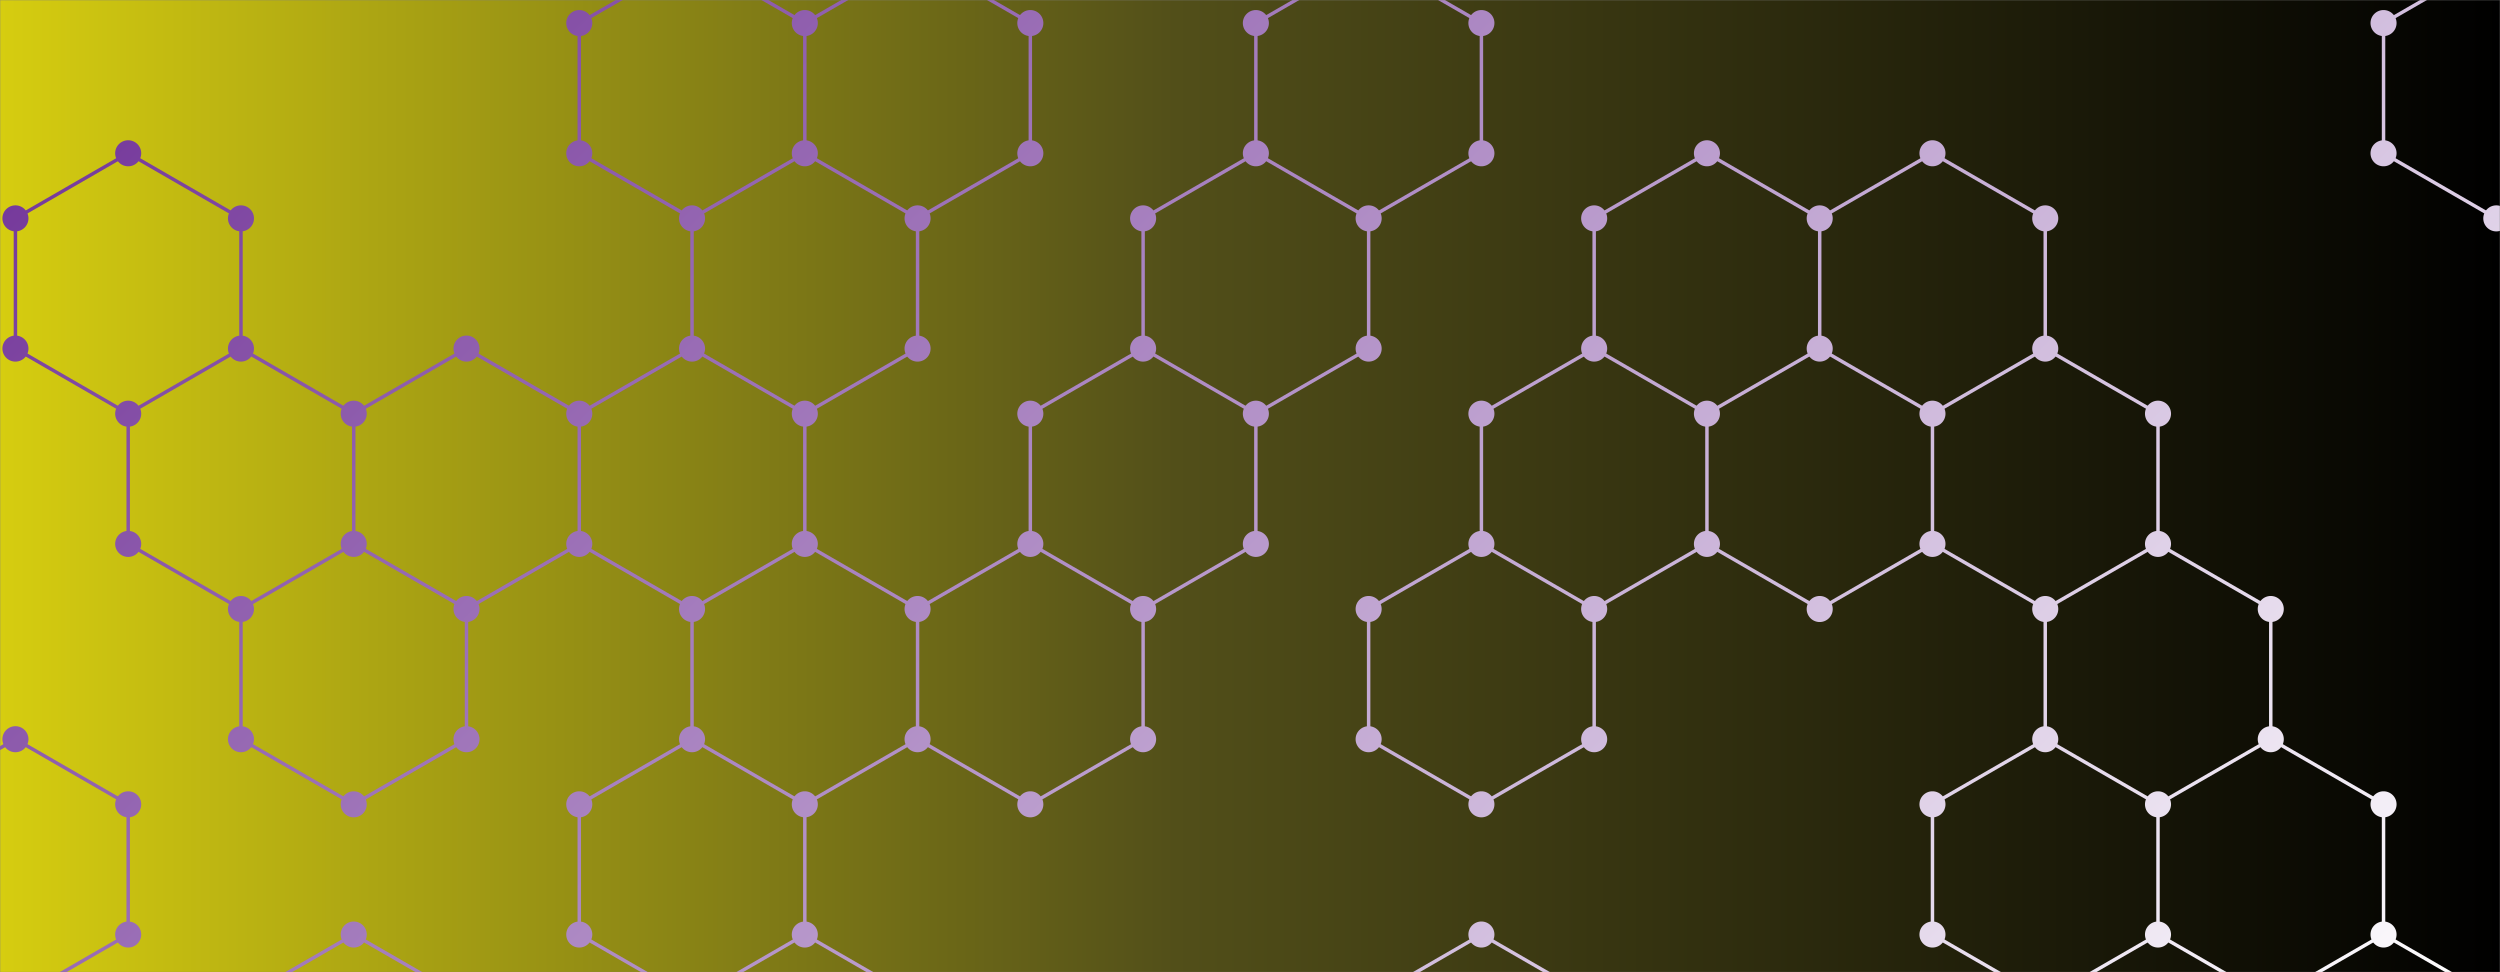 <svg xmlns="http://www.w3.org/2000/svg" version="1.1" xmlns:xlink="http://www.w3.org/1999/xlink" xmlns:svgjs="http://svgjs.com/svgjs" width="1440" height="560" preserveAspectRatio="none" viewBox="0 0 1440 560"><rect x="0" y="0" width="1440" height="560" fill="#808080" stroke="none"/><g mask="url(&quot;#SvgjsMask4464&quot;)" fill="none"><rect width="1440" height="560" x="0" y="0" fill="url(#SvgjsLinearGradient4465)"></rect><path d="M73.84 88.29L138.8 125.79L138.8 200.79L73.84 238.29L8.89 200.79L8.89 125.79zM8.89 425.79L73.84 463.29L73.84 538.29L8.89 575.79L-56.06 538.29L-56.06 463.29zM138.8 200.79L203.75 238.29L203.75 313.29L138.8 350.79L73.84 313.29L73.84 238.29zM203.75 313.29L268.7 350.79L268.7 425.79L203.75 463.29L138.8 425.79L138.8 350.79zM203.75 538.29L268.7 575.79L268.7 650.79L203.75 688.29L138.8 650.79L138.8 575.79zM268.7 200.79L333.66 238.29L333.66 313.29L268.7 350.79L203.75 313.29L203.75 238.29zM398.61 -24.21L463.57 13.29L463.57 88.29L398.61 125.79L333.66 88.29L333.66 13.29zM463.57 88.29L528.52 125.79L528.52 200.79L463.57 238.29L398.61 200.79L398.61 125.79zM398.61 200.79L463.57 238.29L463.57 313.29L398.61 350.79L333.66 313.29L333.66 238.29zM463.57 313.29L528.52 350.79L528.52 425.79L463.57 463.29L398.61 425.79L398.61 350.79zM398.61 425.79L463.57 463.29L463.57 538.29L398.61 575.79L333.66 538.29L333.66 463.29zM463.57 538.29L528.52 575.79L528.52 650.79L463.57 688.29L398.61 650.79L398.61 575.79zM528.52 -24.21L593.47 13.29L593.47 88.29L528.52 125.79L463.57 88.29L463.57 13.29zM593.47 313.29L658.43 350.79L658.43 425.79L593.47 463.29L528.52 425.79L528.52 350.79zM723.38 88.29L788.34 125.79L788.34 200.79L723.38 238.29L658.43 200.79L658.43 125.79zM658.43 200.79L723.38 238.29L723.38 313.29L658.43 350.79L593.47 313.29L593.47 238.29zM788.33 -24.21L853.29 13.29L853.29 88.29L788.33 125.79L723.38 88.29L723.38 13.29zM853.29 313.29L918.24 350.79L918.24 425.79L853.29 463.29L788.33 425.79L788.33 350.79zM853.29 538.29L918.24 575.79L918.24 650.79L853.29 688.29L788.33 650.79L788.33 575.79zM983.2 88.29L1048.15 125.79L1048.15 200.79L983.2 238.29L918.24 200.79L918.24 125.79zM918.24 200.79L983.2 238.29L983.2 313.29L918.24 350.79L853.29 313.29L853.29 238.29zM1113.1 88.29L1178.06 125.79L1178.06 200.79L1113.1 238.29L1048.15 200.79L1048.15 125.79zM1048.15 200.79L1113.1 238.29L1113.1 313.29L1048.15 350.79L983.2 313.29L983.2 238.29zM1178.06 200.79L1243.01 238.29L1243.01 313.29L1178.06 350.79L1113.1 313.29L1113.1 238.29zM1243.01 313.29L1307.96 350.79L1307.96 425.79L1243.01 463.29L1178.06 425.79L1178.06 350.79zM1178.06 425.79L1243.01 463.29L1243.01 538.29L1178.06 575.79L1113.1 538.29L1113.1 463.29zM1243.01 538.29L1307.96 575.79L1307.96 650.79L1243.01 688.29L1178.06 650.79L1178.06 575.79zM1307.97 425.79L1372.92 463.29L1372.92 538.29L1307.97 575.79L1243.01 538.29L1243.01 463.29zM1372.92 538.29L1437.87 575.79L1437.87 650.79L1372.92 688.29L1307.97 650.79L1307.97 575.79zM1437.87 -24.21L1502.83 13.29L1502.83 88.29L1437.87 125.79L1372.92 88.29L1372.92 13.29zM1502.83 538.29L1567.78 575.79L1567.78 650.79L1502.83 688.29L1437.87 650.79L1437.87 575.79z" stroke="url(#SvgjsLinearGradient4466)" stroke-width="2"></path><path d="M66.34 88.29 a7.5 7.5 0 1 0 15 0 a7.5 7.5 0 1 0 -15 0zM131.3 125.79 a7.5 7.5 0 1 0 15 0 a7.5 7.5 0 1 0 -15 0zM131.3 200.79 a7.5 7.5 0 1 0 15 0 a7.5 7.5 0 1 0 -15 0zM66.34 238.29 a7.5 7.5 0 1 0 15 0 a7.5 7.5 0 1 0 -15 0zM1.39 200.79 a7.5 7.5 0 1 0 15 0 a7.5 7.5 0 1 0 -15 0zM1.39 125.79 a7.5 7.5 0 1 0 15 0 a7.5 7.5 0 1 0 -15 0zM1.39 425.79 a7.5 7.5 0 1 0 15 0 a7.5 7.5 0 1 0 -15 0zM66.34 463.29 a7.5 7.5 0 1 0 15 0 a7.5 7.5 0 1 0 -15 0zM66.34 538.29 a7.5 7.5 0 1 0 15 0 a7.5 7.5 0 1 0 -15 0zM1.39 575.79 a7.5 7.5 0 1 0 15 0 a7.5 7.5 0 1 0 -15 0zM-63.56 538.29 a7.5 7.5 0 1 0 15 0 a7.5 7.5 0 1 0 -15 0zM-63.56 463.29 a7.5 7.5 0 1 0 15 0 a7.5 7.5 0 1 0 -15 0zM196.25 238.29 a7.5 7.5 0 1 0 15 0 a7.5 7.5 0 1 0 -15 0zM196.25 313.29 a7.5 7.5 0 1 0 15 0 a7.5 7.5 0 1 0 -15 0zM131.3 350.79 a7.5 7.5 0 1 0 15 0 a7.5 7.5 0 1 0 -15 0zM66.34 313.29 a7.5 7.5 0 1 0 15 0 a7.5 7.5 0 1 0 -15 0zM261.2 350.79 a7.5 7.5 0 1 0 15 0 a7.5 7.5 0 1 0 -15 0zM261.2 425.79 a7.5 7.5 0 1 0 15 0 a7.5 7.5 0 1 0 -15 0zM196.25 463.29 a7.5 7.5 0 1 0 15 0 a7.5 7.5 0 1 0 -15 0zM131.3 425.79 a7.5 7.5 0 1 0 15 0 a7.5 7.5 0 1 0 -15 0zM196.25 538.29 a7.5 7.5 0 1 0 15 0 a7.5 7.5 0 1 0 -15 0zM261.2 575.79 a7.5 7.5 0 1 0 15 0 a7.5 7.5 0 1 0 -15 0zM261.2 650.79 a7.5 7.5 0 1 0 15 0 a7.5 7.5 0 1 0 -15 0zM196.25 688.29 a7.5 7.5 0 1 0 15 0 a7.5 7.5 0 1 0 -15 0zM131.3 650.79 a7.5 7.5 0 1 0 15 0 a7.5 7.5 0 1 0 -15 0zM131.3 575.79 a7.5 7.5 0 1 0 15 0 a7.5 7.5 0 1 0 -15 0zM261.2 200.79 a7.5 7.5 0 1 0 15 0 a7.5 7.5 0 1 0 -15 0zM326.16 238.29 a7.5 7.5 0 1 0 15 0 a7.5 7.5 0 1 0 -15 0zM326.16 313.29 a7.5 7.5 0 1 0 15 0 a7.5 7.5 0 1 0 -15 0zM391.11 -24.21 a7.5 7.5 0 1 0 15 0 a7.5 7.5 0 1 0 -15 0zM456.07 13.29 a7.5 7.5 0 1 0 15 0 a7.5 7.5 0 1 0 -15 0zM456.07 88.29 a7.5 7.5 0 1 0 15 0 a7.5 7.5 0 1 0 -15 0zM391.11 125.79 a7.5 7.5 0 1 0 15 0 a7.5 7.5 0 1 0 -15 0zM326.16 88.29 a7.5 7.5 0 1 0 15 0 a7.5 7.5 0 1 0 -15 0zM326.16 13.29 a7.5 7.5 0 1 0 15 0 a7.5 7.5 0 1 0 -15 0zM521.02 125.79 a7.5 7.5 0 1 0 15 0 a7.5 7.5 0 1 0 -15 0zM521.02 200.79 a7.5 7.5 0 1 0 15 0 a7.5 7.5 0 1 0 -15 0zM456.07 238.29 a7.5 7.5 0 1 0 15 0 a7.5 7.5 0 1 0 -15 0zM391.11 200.79 a7.5 7.5 0 1 0 15 0 a7.5 7.5 0 1 0 -15 0zM456.07 313.29 a7.5 7.5 0 1 0 15 0 a7.5 7.5 0 1 0 -15 0zM391.11 350.79 a7.5 7.5 0 1 0 15 0 a7.5 7.5 0 1 0 -15 0zM521.02 350.79 a7.5 7.5 0 1 0 15 0 a7.5 7.5 0 1 0 -15 0zM521.02 425.79 a7.5 7.5 0 1 0 15 0 a7.5 7.5 0 1 0 -15 0zM456.07 463.29 a7.5 7.5 0 1 0 15 0 a7.5 7.5 0 1 0 -15 0zM391.11 425.79 a7.5 7.5 0 1 0 15 0 a7.5 7.5 0 1 0 -15 0zM456.07 538.29 a7.5 7.5 0 1 0 15 0 a7.5 7.5 0 1 0 -15 0zM391.11 575.79 a7.5 7.5 0 1 0 15 0 a7.5 7.5 0 1 0 -15 0zM326.16 538.29 a7.5 7.5 0 1 0 15 0 a7.5 7.5 0 1 0 -15 0zM326.16 463.29 a7.5 7.5 0 1 0 15 0 a7.5 7.5 0 1 0 -15 0zM521.02 575.79 a7.5 7.5 0 1 0 15 0 a7.5 7.5 0 1 0 -15 0zM521.02 650.79 a7.5 7.5 0 1 0 15 0 a7.5 7.5 0 1 0 -15 0zM456.07 688.29 a7.5 7.5 0 1 0 15 0 a7.5 7.5 0 1 0 -15 0zM391.11 650.79 a7.5 7.5 0 1 0 15 0 a7.5 7.5 0 1 0 -15 0zM521.02 -24.21 a7.5 7.5 0 1 0 15 0 a7.5 7.5 0 1 0 -15 0zM585.97 13.29 a7.5 7.5 0 1 0 15 0 a7.5 7.5 0 1 0 -15 0zM585.97 88.29 a7.5 7.5 0 1 0 15 0 a7.5 7.5 0 1 0 -15 0zM585.97 313.29 a7.5 7.5 0 1 0 15 0 a7.5 7.5 0 1 0 -15 0zM650.93 350.79 a7.5 7.5 0 1 0 15 0 a7.5 7.5 0 1 0 -15 0zM650.93 425.79 a7.5 7.5 0 1 0 15 0 a7.5 7.5 0 1 0 -15 0zM585.97 463.29 a7.5 7.5 0 1 0 15 0 a7.5 7.5 0 1 0 -15 0zM715.88 88.29 a7.5 7.5 0 1 0 15 0 a7.5 7.5 0 1 0 -15 0zM780.84 125.79 a7.5 7.5 0 1 0 15 0 a7.5 7.5 0 1 0 -15 0zM780.84 200.79 a7.5 7.5 0 1 0 15 0 a7.5 7.5 0 1 0 -15 0zM715.88 238.29 a7.5 7.5 0 1 0 15 0 a7.5 7.5 0 1 0 -15 0zM650.93 200.79 a7.5 7.5 0 1 0 15 0 a7.5 7.5 0 1 0 -15 0zM650.93 125.79 a7.5 7.5 0 1 0 15 0 a7.5 7.5 0 1 0 -15 0zM715.88 313.29 a7.5 7.5 0 1 0 15 0 a7.5 7.5 0 1 0 -15 0zM585.97 238.29 a7.5 7.5 0 1 0 15 0 a7.5 7.5 0 1 0 -15 0zM780.83 -24.21 a7.5 7.5 0 1 0 15 0 a7.5 7.5 0 1 0 -15 0zM845.79 13.29 a7.5 7.5 0 1 0 15 0 a7.5 7.5 0 1 0 -15 0zM845.79 88.29 a7.5 7.5 0 1 0 15 0 a7.5 7.5 0 1 0 -15 0zM780.83 125.79 a7.5 7.5 0 1 0 15 0 a7.5 7.5 0 1 0 -15 0zM715.88 13.29 a7.5 7.5 0 1 0 15 0 a7.5 7.5 0 1 0 -15 0zM845.79 313.29 a7.5 7.5 0 1 0 15 0 a7.5 7.5 0 1 0 -15 0zM910.74 350.79 a7.5 7.5 0 1 0 15 0 a7.5 7.5 0 1 0 -15 0zM910.74 425.79 a7.5 7.5 0 1 0 15 0 a7.5 7.5 0 1 0 -15 0zM845.79 463.29 a7.5 7.5 0 1 0 15 0 a7.5 7.5 0 1 0 -15 0zM780.83 425.79 a7.5 7.5 0 1 0 15 0 a7.5 7.5 0 1 0 -15 0zM780.83 350.79 a7.5 7.5 0 1 0 15 0 a7.5 7.5 0 1 0 -15 0zM845.79 538.29 a7.5 7.5 0 1 0 15 0 a7.5 7.5 0 1 0 -15 0zM910.74 575.79 a7.5 7.5 0 1 0 15 0 a7.5 7.5 0 1 0 -15 0zM910.74 650.79 a7.5 7.5 0 1 0 15 0 a7.5 7.5 0 1 0 -15 0zM845.79 688.29 a7.5 7.5 0 1 0 15 0 a7.5 7.5 0 1 0 -15 0zM780.83 650.79 a7.5 7.5 0 1 0 15 0 a7.5 7.5 0 1 0 -15 0zM780.83 575.79 a7.5 7.5 0 1 0 15 0 a7.5 7.5 0 1 0 -15 0zM975.7 88.29 a7.5 7.5 0 1 0 15 0 a7.5 7.5 0 1 0 -15 0zM1040.65 125.79 a7.5 7.5 0 1 0 15 0 a7.5 7.5 0 1 0 -15 0zM1040.65 200.79 a7.5 7.5 0 1 0 15 0 a7.5 7.5 0 1 0 -15 0zM975.7 238.29 a7.5 7.5 0 1 0 15 0 a7.5 7.5 0 1 0 -15 0zM910.74 200.79 a7.5 7.5 0 1 0 15 0 a7.5 7.5 0 1 0 -15 0zM910.74 125.79 a7.5 7.5 0 1 0 15 0 a7.5 7.5 0 1 0 -15 0zM975.7 313.29 a7.5 7.5 0 1 0 15 0 a7.5 7.5 0 1 0 -15 0zM845.79 238.29 a7.5 7.5 0 1 0 15 0 a7.5 7.5 0 1 0 -15 0zM1105.6 88.29 a7.5 7.5 0 1 0 15 0 a7.5 7.5 0 1 0 -15 0zM1170.56 125.79 a7.5 7.5 0 1 0 15 0 a7.5 7.5 0 1 0 -15 0zM1170.56 200.79 a7.5 7.5 0 1 0 15 0 a7.5 7.5 0 1 0 -15 0zM1105.6 238.29 a7.5 7.5 0 1 0 15 0 a7.5 7.5 0 1 0 -15 0zM1105.6 313.29 a7.5 7.5 0 1 0 15 0 a7.5 7.5 0 1 0 -15 0zM1040.65 350.79 a7.5 7.5 0 1 0 15 0 a7.5 7.5 0 1 0 -15 0zM1235.51 238.29 a7.5 7.5 0 1 0 15 0 a7.5 7.5 0 1 0 -15 0zM1235.51 313.29 a7.5 7.5 0 1 0 15 0 a7.5 7.5 0 1 0 -15 0zM1170.56 350.79 a7.5 7.5 0 1 0 15 0 a7.5 7.5 0 1 0 -15 0zM1300.46 350.79 a7.5 7.5 0 1 0 15 0 a7.5 7.5 0 1 0 -15 0zM1300.46 425.79 a7.5 7.5 0 1 0 15 0 a7.5 7.5 0 1 0 -15 0zM1235.51 463.29 a7.5 7.5 0 1 0 15 0 a7.5 7.5 0 1 0 -15 0zM1170.56 425.79 a7.5 7.5 0 1 0 15 0 a7.5 7.5 0 1 0 -15 0zM1235.51 538.29 a7.5 7.5 0 1 0 15 0 a7.5 7.5 0 1 0 -15 0zM1170.56 575.79 a7.5 7.5 0 1 0 15 0 a7.5 7.5 0 1 0 -15 0zM1105.6 538.29 a7.5 7.5 0 1 0 15 0 a7.5 7.5 0 1 0 -15 0zM1105.6 463.29 a7.5 7.5 0 1 0 15 0 a7.5 7.5 0 1 0 -15 0zM1300.46 575.79 a7.5 7.5 0 1 0 15 0 a7.5 7.5 0 1 0 -15 0zM1300.46 650.79 a7.5 7.5 0 1 0 15 0 a7.5 7.5 0 1 0 -15 0zM1235.51 688.29 a7.5 7.5 0 1 0 15 0 a7.5 7.5 0 1 0 -15 0zM1170.56 650.79 a7.5 7.5 0 1 0 15 0 a7.5 7.5 0 1 0 -15 0zM1300.47 425.79 a7.5 7.5 0 1 0 15 0 a7.5 7.5 0 1 0 -15 0zM1365.42 463.29 a7.5 7.5 0 1 0 15 0 a7.5 7.5 0 1 0 -15 0zM1365.42 538.29 a7.5 7.5 0 1 0 15 0 a7.5 7.5 0 1 0 -15 0zM1300.47 575.79 a7.5 7.5 0 1 0 15 0 a7.5 7.5 0 1 0 -15 0zM1430.37 575.79 a7.5 7.5 0 1 0 15 0 a7.5 7.5 0 1 0 -15 0zM1430.37 650.79 a7.5 7.5 0 1 0 15 0 a7.5 7.5 0 1 0 -15 0zM1365.42 688.29 a7.5 7.5 0 1 0 15 0 a7.5 7.5 0 1 0 -15 0zM1300.47 650.79 a7.5 7.5 0 1 0 15 0 a7.5 7.5 0 1 0 -15 0zM1430.37 -24.21 a7.5 7.5 0 1 0 15 0 a7.5 7.5 0 1 0 -15 0zM1495.33 13.29 a7.5 7.5 0 1 0 15 0 a7.5 7.5 0 1 0 -15 0zM1495.33 88.29 a7.5 7.5 0 1 0 15 0 a7.5 7.5 0 1 0 -15 0zM1430.37 125.79 a7.5 7.5 0 1 0 15 0 a7.5 7.5 0 1 0 -15 0zM1365.42 88.29 a7.5 7.5 0 1 0 15 0 a7.5 7.5 0 1 0 -15 0zM1365.42 13.29 a7.5 7.5 0 1 0 15 0 a7.5 7.5 0 1 0 -15 0zM1495.33 538.29 a7.5 7.5 0 1 0 15 0 a7.5 7.5 0 1 0 -15 0zM1560.28 575.79 a7.5 7.5 0 1 0 15 0 a7.5 7.5 0 1 0 -15 0zM1560.28 650.79 a7.5 7.5 0 1 0 15 0 a7.5 7.5 0 1 0 -15 0zM1495.33 688.29 a7.5 7.5 0 1 0 15 0 a7.5 7.5 0 1 0 -15 0z" fill="url(#SvgjsLinearGradient4466)"></path></g><defs><mask id="SvgjsMask4464"><rect width="1440" height="560" fill="#ffffff"></rect></mask><linearGradient x1="0%" y1="50%" x2="100%" y2="50%" gradientUnits="userSpaceOnUse" id="SvgjsLinearGradient4465"><stop stop-color="rgba(214, 205, 16, 1)" offset="0"></stop><stop stop-color="rgba(82, 79, 25, 1)" offset="0.47"></stop><stop stop-color="rgba(0, 0, 0, 1)" offset="1"></stop></linearGradient><linearGradient x1="220.032" y1="-220.024" x2="1219.968" y2="780.024" gradientUnits="userSpaceOnUse" id="SvgjsLinearGradient4466"><stop stop-color="rgba(109, 45, 149, 1)" offset="0"></stop><stop stop-color="rgba(255, 255, 255, 1)" offset="1"></stop></linearGradient></defs></svg>